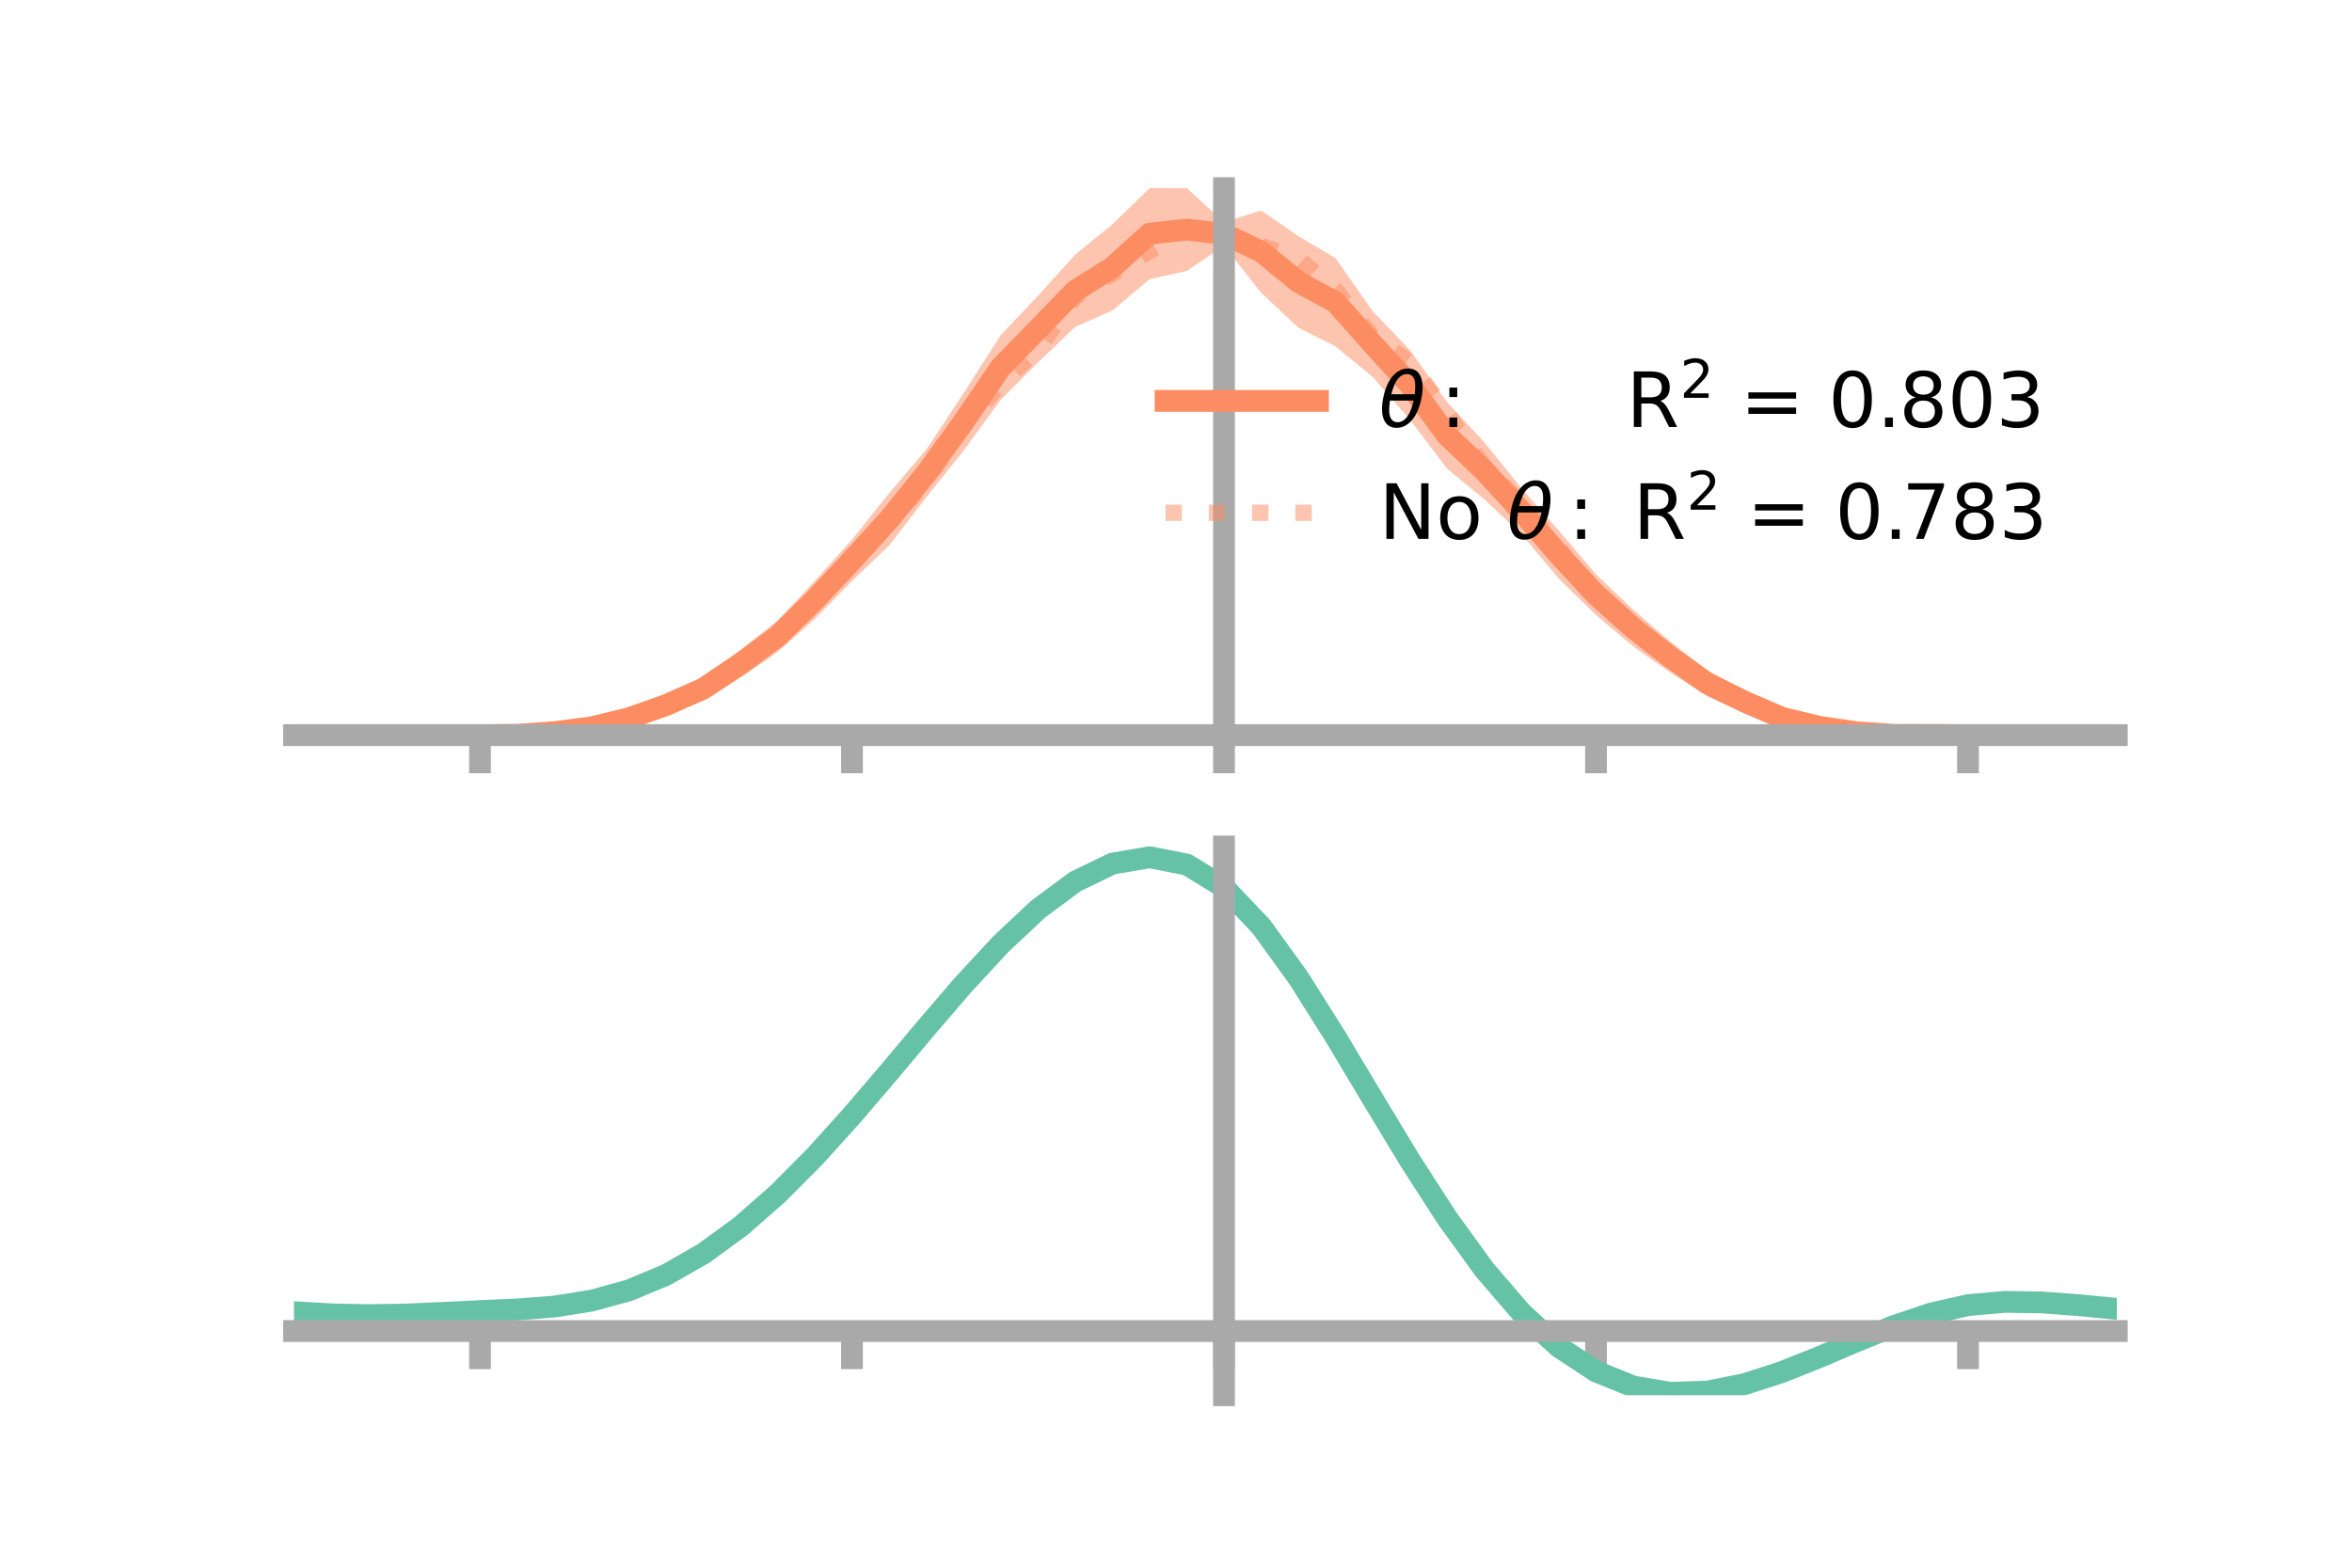 <?xml version="1.0" encoding="utf-8" standalone="no"?>
<!DOCTYPE svg PUBLIC "-//W3C//DTD SVG 1.1//EN"
  "http://www.w3.org/Graphics/SVG/1.1/DTD/svg11.dtd">
<!-- Created with matplotlib (https://matplotlib.org/) -->
<svg height="144pt" version="1.1" viewBox="0 0 216 144" width="216pt" xmlns="http://www.w3.org/2000/svg" xmlns:xlink="http://www.w3.org/1999/xlink">
 <defs>
  <style type="text/css">*{stroke-linecap:butt;stroke-linejoin:round;}</style>
 </defs>
 <g id="figure_1">
  <g id="patch_1">
   <path d="M 0 144 
L 216 144 
L 216 0 
L 0 0 
z
" style="fill:none;"/>
  </g>
  <g id="axes_1">
   <g id="patch_2">
    <path d="M 27 67.68 
L 194.4 67.68 
L 194.4 17.28 
L 27 17.28 
z
" style="fill:none;"/>
   </g>
   <g id="PolyCollection_1">
    <path clip-path="url(#p5b2183d2eb)" d="M 27 67.524 
L 27 67.524 
L 30.416 67.524 
L 33.833 67.524 
L 37.249 67.524 
L 40.665 67.524 
L 44.082 67.523 
L 47.498 67.424 
L 50.914 67.07 
L 54.331 66.479 
L 57.747 65.496 
L 61.163 64.053 
L 64.58 62.138 
L 67.996 59.704 
L 71.412 56.998 
L 74.829 53.356 
L 78.245 49.566 
L 81.661 45.29 
L 85.078 41.272 
L 88.494 36.111 
L 91.91 30.773 
L 95.327 27.164 
L 98.743 23.381 
L 102.159 20.607 
L 105.576 17.28 
L 108.992 17.286 
L 112.408 20.403 
L 115.824 19.333 
L 119.241 21.693 
L 122.657 23.716 
L 126.073 28.602 
L 129.49 32.16 
L 132.906 36.95 
L 136.322 40.636 
L 139.739 44.866 
L 143.155 48.732 
L 146.571 52.761 
L 149.988 56.009 
L 153.404 58.945 
L 156.82 61.591 
L 160.237 63.402 
L 163.653 65.223 
L 167.069 66.302 
L 170.486 66.915 
L 173.902 67.319 
L 177.318 67.438 
L 180.735 67.524 
L 184.151 67.524 
L 187.567 67.524 
L 190.984 67.524 
L 194.4 67.524 
L 194.4 67.524 
L 194.4 67.524 
L 190.984 67.524 
L 187.567 67.524 
L 184.151 67.524 
L 180.735 67.524 
L 177.318 67.582 
L 173.902 67.68 
L 170.486 67.61 
L 167.069 67.223 
L 163.653 66.642 
L 160.237 65.517 
L 156.82 63.982 
L 153.404 61.784 
L 149.988 59.381 
L 146.571 56.498 
L 143.155 53.154 
L 139.739 49.085 
L 136.322 45.873 
L 132.906 43.068 
L 129.49 38.552 
L 126.073 34.632 
L 122.657 31.827 
L 119.241 30.105 
L 115.824 26.891 
L 112.408 22.576 
L 108.992 24.886 
L 105.576 25.648 
L 102.159 28.521 
L 98.743 30.028 
L 95.327 33.289 
L 91.91 36.714 
L 88.494 41.394 
L 85.078 45.665 
L 81.661 50.104 
L 78.245 53.375 
L 74.829 56.849 
L 71.412 59.895 
L 67.996 62.254 
L 64.58 64.375 
L 61.163 65.485 
L 57.747 66.46 
L 54.331 67.141 
L 50.914 67.438 
L 47.498 67.573 
L 44.082 67.524 
L 40.665 67.524 
L 37.249 67.524 
L 33.833 67.524 
L 30.416 67.524 
L 27 67.524 
z
" style="fill:#fc8d62;fill-opacity:0.5;"/>
   </g>
   <g id="matplotlib.axis_1">
    <g id="xtick_1">
     <g id="line2d_1">
      <defs>
       <path d="M 0 0 
L 0 3.5 
" id="m58c32e1bcd" style="stroke:#a9a9a9;stroke-width:2;"/>
      </defs>
      <g>
       <use style="fill:#a9a9a9;stroke:#a9a9a9;stroke-width:2;" x="44.082" xlink:href="#m58c32e1bcd" y="67.524"/>
      </g>
     </g>
    </g>
    <g id="xtick_2">
     <g id="line2d_2">
      <g>
       <use style="fill:#a9a9a9;stroke:#a9a9a9;stroke-width:2;" x="78.245" xlink:href="#m58c32e1bcd" y="67.524"/>
      </g>
     </g>
    </g>
    <g id="xtick_3">
     <g id="line2d_3">
      <g>
       <use style="fill:#a9a9a9;stroke:#a9a9a9;stroke-width:2;" x="112.408" xlink:href="#m58c32e1bcd" y="67.524"/>
      </g>
     </g>
    </g>
    <g id="xtick_4">
     <g id="line2d_4">
      <g>
       <use style="fill:#a9a9a9;stroke:#a9a9a9;stroke-width:2;" x="146.571" xlink:href="#m58c32e1bcd" y="67.524"/>
      </g>
     </g>
    </g>
    <g id="xtick_5">
     <g id="line2d_5">
      <g>
       <use style="fill:#a9a9a9;stroke:#a9a9a9;stroke-width:2;" x="180.735" xlink:href="#m58c32e1bcd" y="67.524"/>
      </g>
     </g>
    </g>
   </g>
   <g id="matplotlib.axis_2"/>
   <g id="line2d_6">
    <path clip-path="url(#p5b2183d2eb)" d="M 27 67.524 
L 30.416 67.524 
L 33.833 67.524 
L 37.249 67.524 
L 40.665 67.524 
L 44.082 67.524 
L 47.498 67.498 
L 50.914 67.254 
L 54.331 66.81 
L 57.747 65.978 
L 61.163 64.769 
L 64.58 63.257 
L 67.996 60.979 
L 71.412 58.447 
L 74.829 55.103 
L 78.245 51.47 
L 81.661 47.697 
L 85.078 43.469 
L 88.494 38.753 
L 91.91 33.744 
L 95.327 30.227 
L 98.743 26.704 
L 102.159 24.564 
L 105.576 21.464 
L 108.992 21.086 
L 112.408 21.489 
L 115.824 23.112 
L 119.241 25.899 
L 122.657 27.771 
L 126.073 31.617 
L 129.49 35.356 
L 132.906 40.009 
L 136.322 43.255 
L 139.739 46.975 
L 143.155 50.943 
L 146.571 54.63 
L 149.988 57.695 
L 153.404 60.365 
L 156.82 62.787 
L 160.237 64.46 
L 163.653 65.932 
L 167.069 66.762 
L 170.486 67.263 
L 173.902 67.5 
L 177.318 67.51 
L 180.735 67.524 
L 184.151 67.524 
L 187.567 67.524 
L 190.984 67.524 
L 194.4 67.524 
" style="fill:none;stroke:#fc8d62;stroke-linecap:square;stroke-width:2;"/>
   </g>
   <g id="line2d_7">
    <path clip-path="url(#p5b2183d2eb)" d="M 27 67.524 
L 30.416 67.524 
L 33.833 67.524 
L 37.249 67.524 
L 40.665 67.524 
L 44.082 67.524 
L 47.498 67.484 
L 50.914 67.322 
L 54.331 66.833 
L 57.747 66.189 
L 61.163 64.851 
L 64.58 63.203 
L 67.996 61.053 
L 71.412 58.239 
L 74.829 55.463 
L 78.245 51.027 
L 81.661 48.098 
L 85.078 44.129 
L 88.494 39.073 
L 91.91 35.258 
L 95.327 32.02 
L 98.743 27.276 
L 102.159 25.149 
L 105.576 23.057 
L 108.992 21.086 
L 112.408 21.401 
L 115.824 22.563 
L 119.241 23.787 
L 122.657 26.642 
L 126.073 30.922 
L 129.49 33.313 
L 132.906 38.005 
L 136.322 42.858 
L 139.739 46.247 
L 143.155 50.353 
L 146.571 55.07 
L 149.988 57.442 
L 153.404 60.558 
L 156.82 62.798 
L 160.237 64.54 
L 163.653 65.909 
L 167.069 66.617 
L 170.486 67.234 
L 173.902 67.432 
L 177.318 67.531 
L 180.735 67.524 
L 184.151 67.524 
L 187.567 67.524 
L 190.984 67.524 
L 194.4 67.524 
" style="fill:none;stroke:#fc8d62;stroke-dasharray:1.5,2.475;stroke-dashoffset:0;stroke-opacity:0.5;stroke-width:1.5;"/>
   </g>
   <g id="patch_3">
    <path d="M 112.408 67.68 
L 112.408 17.28 
" style="fill:none;stroke:#a9a9a9;stroke-linecap:square;stroke-linejoin:miter;stroke-width:2;"/>
   </g>
   <g id="patch_4">
    <path d="M 194.4 67.68 
L 194.4 17.28 
" style="fill:none;"/>
   </g>
   <g id="patch_5">
    <path d="M 27 67.524 
L 194.4 67.524 
" style="fill:none;stroke:#a9a9a9;stroke-linecap:square;stroke-linejoin:miter;stroke-width:2;"/>
   </g>
   <g id="patch_6">
    <path d="M 27 17.28 
L 194.4 17.28 
" style="fill:none;"/>
   </g>
   <g id="legend_1">
    <g id="line2d_8">
     <path d="M 107.04 36.824 
L 121.04 36.824 
" style="fill:none;stroke:#fc8d62;stroke-linecap:square;stroke-width:2;"/>
    </g>
    <g id="line2d_9"/>
    <g id="text_1">
     <!-- $\theta:$      R$^{2}$ = 0.803 -->
     <g transform="translate(126.64 39.274)scale(0.07 -0.07)">
      <defs>
       <path d="M 45.516 34.672 
L 14.453 34.672 
Q 12.359 20.062 14.5 13.875 
Q 17.188 6.25 24.469 6.25 
Q 31.781 6.25 37.359 13.922 
Q 42.234 20.656 45.516 34.672 
z
M 47.016 42.969 
Q 48.344 56.844 46.625 61.719 
Q 43.953 69.438 36.766 69.438 
Q 29.297 69.438 23.828 61.812 
Q 19.531 55.672 16.156 42.969 
z
M 38.188 76.766 
Q 49.906 76.766 54.594 66.406 
Q 59.281 56.109 55.719 37.844 
Q 52.203 19.625 43.453 9.281 
Q 34.766 -1.125 23.047 -1.125 
Q 11.281 -1.125 6.641 9.281 
Q 2 19.625 5.516 37.844 
Q 9.078 56.109 17.719 66.406 
Q 26.422 76.766 38.188 76.766 
z
" id="DejaVuSans-Oblique-952"/>
       <path d="M 11.719 12.406 
L 22.016 12.406 
L 22.016 0 
L 11.719 0 
z
M 11.719 51.703 
L 22.016 51.703 
L 22.016 39.312 
L 11.719 39.312 
z
" id="DejaVuSans-58"/>
       <path id="DejaVuSans-32"/>
       <path d="M 44.391 34.188 
Q 47.562 33.109 50.562 29.594 
Q 53.562 26.078 56.594 19.922 
L 66.609 0 
L 56 0 
L 46.688 18.703 
Q 43.062 26.031 39.672 28.422 
Q 36.281 30.812 30.422 30.812 
L 19.672 30.812 
L 19.672 0 
L 9.812 0 
L 9.812 72.906 
L 32.078 72.906 
Q 44.578 72.906 50.734 67.672 
Q 56.891 62.453 56.891 51.906 
Q 56.891 45.016 53.688 40.469 
Q 50.484 35.938 44.391 34.188 
z
M 19.672 64.797 
L 19.672 38.922 
L 32.078 38.922 
Q 39.203 38.922 42.844 42.219 
Q 46.484 45.516 46.484 51.906 
Q 46.484 58.297 42.844 61.547 
Q 39.203 64.797 32.078 64.797 
z
" id="DejaVuSans-82"/>
       <path d="M 19.188 8.297 
L 53.609 8.297 
L 53.609 0 
L 7.328 0 
L 7.328 8.297 
Q 12.938 14.109 22.625 23.891 
Q 32.328 33.688 34.812 36.531 
Q 39.547 41.844 41.422 45.531 
Q 43.312 49.219 43.312 52.781 
Q 43.312 58.594 39.234 62.25 
Q 35.156 65.922 28.609 65.922 
Q 23.969 65.922 18.812 64.312 
Q 13.672 62.703 7.812 59.422 
L 7.812 69.391 
Q 13.766 71.781 18.938 73 
Q 24.125 74.219 28.422 74.219 
Q 39.75 74.219 46.484 68.547 
Q 53.219 62.891 53.219 53.422 
Q 53.219 48.922 51.531 44.891 
Q 49.859 40.875 45.406 35.406 
Q 44.188 33.984 37.641 27.219 
Q 31.109 20.453 19.188 8.297 
z
" id="DejaVuSans-50"/>
       <path d="M 10.594 45.406 
L 73.188 45.406 
L 73.188 37.203 
L 10.594 37.203 
z
M 10.594 25.484 
L 73.188 25.484 
L 73.188 17.188 
L 10.594 17.188 
z
" id="DejaVuSans-61"/>
       <path d="M 31.781 66.406 
Q 24.172 66.406 20.328 58.906 
Q 16.5 51.422 16.5 36.375 
Q 16.5 21.391 20.328 13.891 
Q 24.172 6.391 31.781 6.391 
Q 39.453 6.391 43.281 13.891 
Q 47.125 21.391 47.125 36.375 
Q 47.125 51.422 43.281 58.906 
Q 39.453 66.406 31.781 66.406 
z
M 31.781 74.219 
Q 44.047 74.219 50.516 64.516 
Q 56.984 54.828 56.984 36.375 
Q 56.984 17.969 50.516 8.266 
Q 44.047 -1.422 31.781 -1.422 
Q 19.531 -1.422 13.062 8.266 
Q 6.594 17.969 6.594 36.375 
Q 6.594 54.828 13.062 64.516 
Q 19.531 74.219 31.781 74.219 
z
" id="DejaVuSans-48"/>
       <path d="M 10.688 12.406 
L 21 12.406 
L 21 0 
L 10.688 0 
z
" id="DejaVuSans-46"/>
       <path d="M 31.781 34.625 
Q 24.75 34.625 20.719 30.859 
Q 16.703 27.094 16.703 20.516 
Q 16.703 13.922 20.719 10.156 
Q 24.75 6.391 31.781 6.391 
Q 38.812 6.391 42.859 10.172 
Q 46.922 13.969 46.922 20.516 
Q 46.922 27.094 42.891 30.859 
Q 38.875 34.625 31.781 34.625 
z
M 21.922 38.812 
Q 15.578 40.375 12.031 44.719 
Q 8.5 49.078 8.5 55.328 
Q 8.5 64.062 14.719 69.141 
Q 20.953 74.219 31.781 74.219 
Q 42.672 74.219 48.875 69.141 
Q 55.078 64.062 55.078 55.328 
Q 55.078 49.078 51.531 44.719 
Q 48 40.375 41.703 38.812 
Q 48.828 37.156 52.797 32.312 
Q 56.781 27.484 56.781 20.516 
Q 56.781 9.906 50.312 4.234 
Q 43.844 -1.422 31.781 -1.422 
Q 19.734 -1.422 13.25 4.234 
Q 6.781 9.906 6.781 20.516 
Q 6.781 27.484 10.781 32.312 
Q 14.797 37.156 21.922 38.812 
z
M 18.312 54.391 
Q 18.312 48.734 21.844 45.562 
Q 25.391 42.391 31.781 42.391 
Q 38.141 42.391 41.719 45.562 
Q 45.312 48.734 45.312 54.391 
Q 45.312 60.062 41.719 63.234 
Q 38.141 66.406 31.781 66.406 
Q 25.391 66.406 21.844 63.234 
Q 18.312 60.062 18.312 54.391 
z
" id="DejaVuSans-56"/>
       <path d="M 40.578 39.312 
Q 47.656 37.797 51.625 33 
Q 55.609 28.219 55.609 21.188 
Q 55.609 10.406 48.188 4.484 
Q 40.766 -1.422 27.094 -1.422 
Q 22.516 -1.422 17.656 -0.516 
Q 12.797 0.391 7.625 2.203 
L 7.625 11.719 
Q 11.719 9.328 16.594 8.109 
Q 21.484 6.891 26.812 6.891 
Q 36.078 6.891 40.938 10.547 
Q 45.797 14.203 45.797 21.188 
Q 45.797 27.641 41.281 31.266 
Q 36.766 34.906 28.719 34.906 
L 20.219 34.906 
L 20.219 43.016 
L 29.109 43.016 
Q 36.375 43.016 40.234 45.922 
Q 44.094 48.828 44.094 54.297 
Q 44.094 59.906 40.109 62.906 
Q 36.141 65.922 28.719 65.922 
Q 24.656 65.922 20.016 65.031 
Q 15.375 64.156 9.812 62.312 
L 9.812 71.094 
Q 15.438 72.656 20.344 73.438 
Q 25.25 74.219 29.594 74.219 
Q 40.828 74.219 47.359 69.109 
Q 53.906 64.016 53.906 55.328 
Q 53.906 49.266 50.438 45.094 
Q 46.969 40.922 40.578 39.312 
z
" id="DejaVuSans-51"/>
      </defs>
      <use transform="translate(0 0.766)" xlink:href="#DejaVuSans-Oblique-952"/>
      <use transform="translate(80.664 0.766)" xlink:href="#DejaVuSans-58"/>
      <use transform="translate(133.838 0.766)" xlink:href="#DejaVuSans-32"/>
      <use transform="translate(165.625 0.766)" xlink:href="#DejaVuSans-32"/>
      <use transform="translate(197.412 0.766)" xlink:href="#DejaVuSans-32"/>
      <use transform="translate(229.199 0.766)" xlink:href="#DejaVuSans-32"/>
      <use transform="translate(260.986 0.766)" xlink:href="#DejaVuSans-32"/>
      <use transform="translate(292.773 0.766)" xlink:href="#DejaVuSans-32"/>
      <use transform="translate(324.561 0.766)" xlink:href="#DejaVuSans-82"/>
      <use transform="translate(395 39.047)scale(0.7)" xlink:href="#DejaVuSans-50"/>
      <use transform="translate(442.271 0.766)" xlink:href="#DejaVuSans-32"/>
      <use transform="translate(474.058 0.766)" xlink:href="#DejaVuSans-61"/>
      <use transform="translate(557.847 0.766)" xlink:href="#DejaVuSans-32"/>
      <use transform="translate(589.634 0.766)" xlink:href="#DejaVuSans-48"/>
      <use transform="translate(653.257 0.766)" xlink:href="#DejaVuSans-46"/>
      <use transform="translate(682.419 0.766)" xlink:href="#DejaVuSans-56"/>
      <use transform="translate(746.042 0.766)" xlink:href="#DejaVuSans-48"/>
      <use transform="translate(809.665 0.766)" xlink:href="#DejaVuSans-51"/>
     </g>
    </g>
    <g id="line2d_10">
     <path d="M 107.04 47.099 
L 121.04 47.099 
" style="fill:none;stroke:#fc8d62;stroke-dasharray:1.5,2.475;stroke-dashoffset:0;stroke-opacity:0.5;stroke-width:1.5;"/>
    </g>
    <g id="line2d_11"/>
    <g id="text_2">
     <!-- No $\theta:$ R$^{2}$ = 0.783 -->
     <g transform="translate(126.64 49.549)scale(0.07 -0.07)">
      <defs>
       <path d="M 9.812 72.906 
L 23.094 72.906 
L 55.422 11.922 
L 55.422 72.906 
L 64.984 72.906 
L 64.984 0 
L 51.703 0 
L 19.391 60.984 
L 19.391 0 
L 9.812 0 
z
" id="DejaVuSans-78"/>
       <path d="M 30.609 48.391 
Q 23.391 48.391 19.188 42.75 
Q 14.984 37.109 14.984 27.297 
Q 14.984 17.484 19.156 11.844 
Q 23.344 6.203 30.609 6.203 
Q 37.797 6.203 41.984 11.859 
Q 46.188 17.531 46.188 27.297 
Q 46.188 37.016 41.984 42.703 
Q 37.797 48.391 30.609 48.391 
z
M 30.609 56 
Q 42.328 56 49.016 48.375 
Q 55.719 40.766 55.719 27.297 
Q 55.719 13.875 49.016 6.219 
Q 42.328 -1.422 30.609 -1.422 
Q 18.844 -1.422 12.172 6.219 
Q 5.516 13.875 5.516 27.297 
Q 5.516 40.766 12.172 48.375 
Q 18.844 56 30.609 56 
z
" id="DejaVuSans-111"/>
       <path d="M 8.203 72.906 
L 55.078 72.906 
L 55.078 68.703 
L 28.609 0 
L 18.312 0 
L 43.219 64.594 
L 8.203 64.594 
z
" id="DejaVuSans-55"/>
      </defs>
      <use transform="translate(0 0.766)" xlink:href="#DejaVuSans-78"/>
      <use transform="translate(74.805 0.766)" xlink:href="#DejaVuSans-111"/>
      <use transform="translate(135.986 0.766)" xlink:href="#DejaVuSans-32"/>
      <use transform="translate(167.773 0.766)" xlink:href="#DejaVuSans-Oblique-952"/>
      <use transform="translate(248.438 0.766)" xlink:href="#DejaVuSans-58"/>
      <use transform="translate(301.611 0.766)" xlink:href="#DejaVuSans-32"/>
      <use transform="translate(333.398 0.766)" xlink:href="#DejaVuSans-82"/>
      <use transform="translate(403.838 39.047)scale(0.7)" xlink:href="#DejaVuSans-50"/>
      <use transform="translate(451.108 0.766)" xlink:href="#DejaVuSans-32"/>
      <use transform="translate(482.896 0.766)" xlink:href="#DejaVuSans-61"/>
      <use transform="translate(566.685 0.766)" xlink:href="#DejaVuSans-32"/>
      <use transform="translate(598.472 0.766)" xlink:href="#DejaVuSans-48"/>
      <use transform="translate(662.095 0.766)" xlink:href="#DejaVuSans-46"/>
      <use transform="translate(686.132 0.766)" xlink:href="#DejaVuSans-55"/>
      <use transform="translate(749.755 0.766)" xlink:href="#DejaVuSans-56"/>
      <use transform="translate(813.378 0.766)" xlink:href="#DejaVuSans-51"/>
     </g>
    </g>
   </g>
  </g>
  <g id="axes_2">
   <g id="patch_7">
    <path d="M 27 128.16 
L 194.4 128.16 
L 194.4 77.76 
L 27 77.76 
z
" style="fill:none;"/>
   </g>
   <g id="PolyCollection_2">
    <path clip-path="url(#p918fcb181a)" d="M 27 120.569 
L 27 120.488 
L 30.416 120.7 
L 33.833 120.772 
L 37.249 120.707 
L 40.665 120.551 
L 44.082 120.373 
L 47.498 120.218 
L 50.914 119.946 
L 54.331 119.398 
L 57.747 118.447 
L 61.163 117.002 
L 64.58 115.012 
L 67.996 112.468 
L 71.412 109.402 
L 74.829 105.881 
L 78.245 102.007 
L 81.661 97.908 
L 85.078 93.739 
L 88.494 89.675 
L 91.91 85.904 
L 95.327 82.626 
L 98.743 80.043 
L 102.159 78.356 
L 105.576 77.76 
L 108.992 78.442 
L 112.408 80.569 
L 115.824 84.22 
L 119.241 89.017 
L 122.657 94.521 
L 126.073 100.325 
L 129.49 106.071 
L 132.906 111.46 
L 136.322 116.257 
L 139.739 120.294 
L 143.155 123.467 
L 146.571 125.74 
L 149.988 127.134 
L 153.404 127.721 
L 156.82 127.609 
L 160.237 126.934 
L 163.653 125.846 
L 167.069 124.505 
L 170.486 123.074 
L 173.902 121.712 
L 177.318 120.571 
L 180.735 119.801 
L 184.151 119.501 
L 187.567 119.561 
L 190.984 119.83 
L 194.4 120.174 
L 194.4 120.281 
L 194.4 120.281 
L 190.984 119.962 
L 187.567 119.712 
L 184.151 119.662 
L 180.735 119.968 
L 177.318 120.751 
L 173.902 121.923 
L 170.486 123.334 
L 167.069 124.819 
L 163.653 126.209 
L 160.237 127.336 
L 156.82 128.036 
L 153.404 128.16 
L 149.988 127.582 
L 146.571 126.209 
L 143.155 123.986 
L 139.739 120.901 
L 136.322 116.994 
L 132.906 112.356 
L 129.49 107.146 
L 126.073 101.586 
L 122.657 95.965 
L 119.241 90.629 
L 115.824 85.977 
L 112.408 82.436 
L 108.992 80.379 
L 105.576 79.723 
L 102.159 80.3 
L 98.743 81.925 
L 95.327 84.407 
L 91.91 87.549 
L 88.494 91.156 
L 85.078 95.038 
L 81.661 99.014 
L 78.245 102.917 
L 74.829 106.605 
L 71.412 109.955 
L 67.996 112.875 
L 64.58 115.304 
L 61.163 117.216 
L 57.747 118.615 
L 54.331 119.543 
L 50.914 120.079 
L 47.498 120.341 
L 44.082 120.484 
L 40.665 120.645 
L 37.249 120.782 
L 33.833 120.831 
L 30.416 120.761 
L 27 120.569 
z
" style="fill:#66c2a5;fill-opacity:0.5;"/>
   </g>
   <g id="matplotlib.axis_3">
    <g id="xtick_6">
     <g id="line2d_12">
      <g>
       <use style="fill:#a9a9a9;stroke:#a9a9a9;stroke-width:2;" x="44.082" xlink:href="#m58c32e1bcd" y="122.262"/>
      </g>
     </g>
    </g>
    <g id="xtick_7">
     <g id="line2d_13">
      <g>
       <use style="fill:#a9a9a9;stroke:#a9a9a9;stroke-width:2;" x="78.245" xlink:href="#m58c32e1bcd" y="122.262"/>
      </g>
     </g>
    </g>
    <g id="xtick_8">
     <g id="line2d_14">
      <g>
       <use style="fill:#a9a9a9;stroke:#a9a9a9;stroke-width:2;" x="112.408" xlink:href="#m58c32e1bcd" y="122.262"/>
      </g>
     </g>
    </g>
    <g id="xtick_9">
     <g id="line2d_15">
      <g>
       <use style="fill:#a9a9a9;stroke:#a9a9a9;stroke-width:2;" x="146.571" xlink:href="#m58c32e1bcd" y="122.262"/>
      </g>
     </g>
    </g>
    <g id="xtick_10">
     <g id="line2d_16">
      <g>
       <use style="fill:#a9a9a9;stroke:#a9a9a9;stroke-width:2;" x="180.735" xlink:href="#m58c32e1bcd" y="122.262"/>
      </g>
     </g>
    </g>
   </g>
   <g id="matplotlib.axis_4"/>
   <g id="line2d_17">
    <path clip-path="url(#p918fcb181a)" d="M 27 120.528 
L 30.416 120.73 
L 33.833 120.801 
L 37.249 120.745 
L 40.665 120.598 
L 44.082 120.429 
L 47.498 120.279 
L 50.914 120.013 
L 54.331 119.471 
L 57.747 118.531 
L 61.163 117.109 
L 64.58 115.158 
L 67.996 112.671 
L 71.412 109.678 
L 74.829 106.243 
L 78.245 102.462 
L 81.661 98.461 
L 85.078 94.389 
L 88.494 90.416 
L 91.91 86.727 
L 95.327 83.516 
L 98.743 80.984 
L 102.159 79.328 
L 105.576 78.742 
L 108.992 79.411 
L 112.408 81.503 
L 115.824 85.099 
L 119.241 89.823 
L 122.657 95.243 
L 126.073 100.956 
L 129.49 106.609 
L 132.906 111.908 
L 136.322 116.625 
L 139.739 120.597 
L 143.155 123.726 
L 146.571 125.974 
L 149.988 127.358 
L 153.404 127.94 
L 156.82 127.822 
L 160.237 127.135 
L 163.653 126.027 
L 167.069 124.662 
L 170.486 123.204 
L 173.902 121.817 
L 177.318 120.661 
L 180.735 119.885 
L 184.151 119.581 
L 187.567 119.637 
L 190.984 119.896 
L 194.4 120.227 
" style="fill:none;stroke:#66c2a5;stroke-linecap:square;stroke-width:2;"/>
   </g>
   <g id="patch_8">
    <path d="M 112.408 128.16 
L 112.408 77.76 
" style="fill:none;stroke:#a9a9a9;stroke-linecap:square;stroke-linejoin:miter;stroke-width:2;"/>
   </g>
   <g id="patch_9">
    <path d="M 194.4 128.16 
L 194.4 77.76 
" style="fill:none;"/>
   </g>
   <g id="patch_10">
    <path d="M 27 122.262 
L 194.4 122.262 
" style="fill:none;stroke:#a9a9a9;stroke-linecap:square;stroke-linejoin:miter;stroke-width:2;"/>
   </g>
   <g id="patch_11">
    <path d="M 27 77.76 
L 194.4 77.76 
" style="fill:none;"/>
   </g>
  </g>
 </g>
 <defs>
  <clipPath id="p5b2183d2eb">
   <rect height="50.4" width="167.4" x="27" y="17.28"/>
  </clipPath>
  <clipPath id="p918fcb181a">
   <rect height="50.4" width="167.4" x="27" y="77.76"/>
  </clipPath>
 </defs>
</svg>
